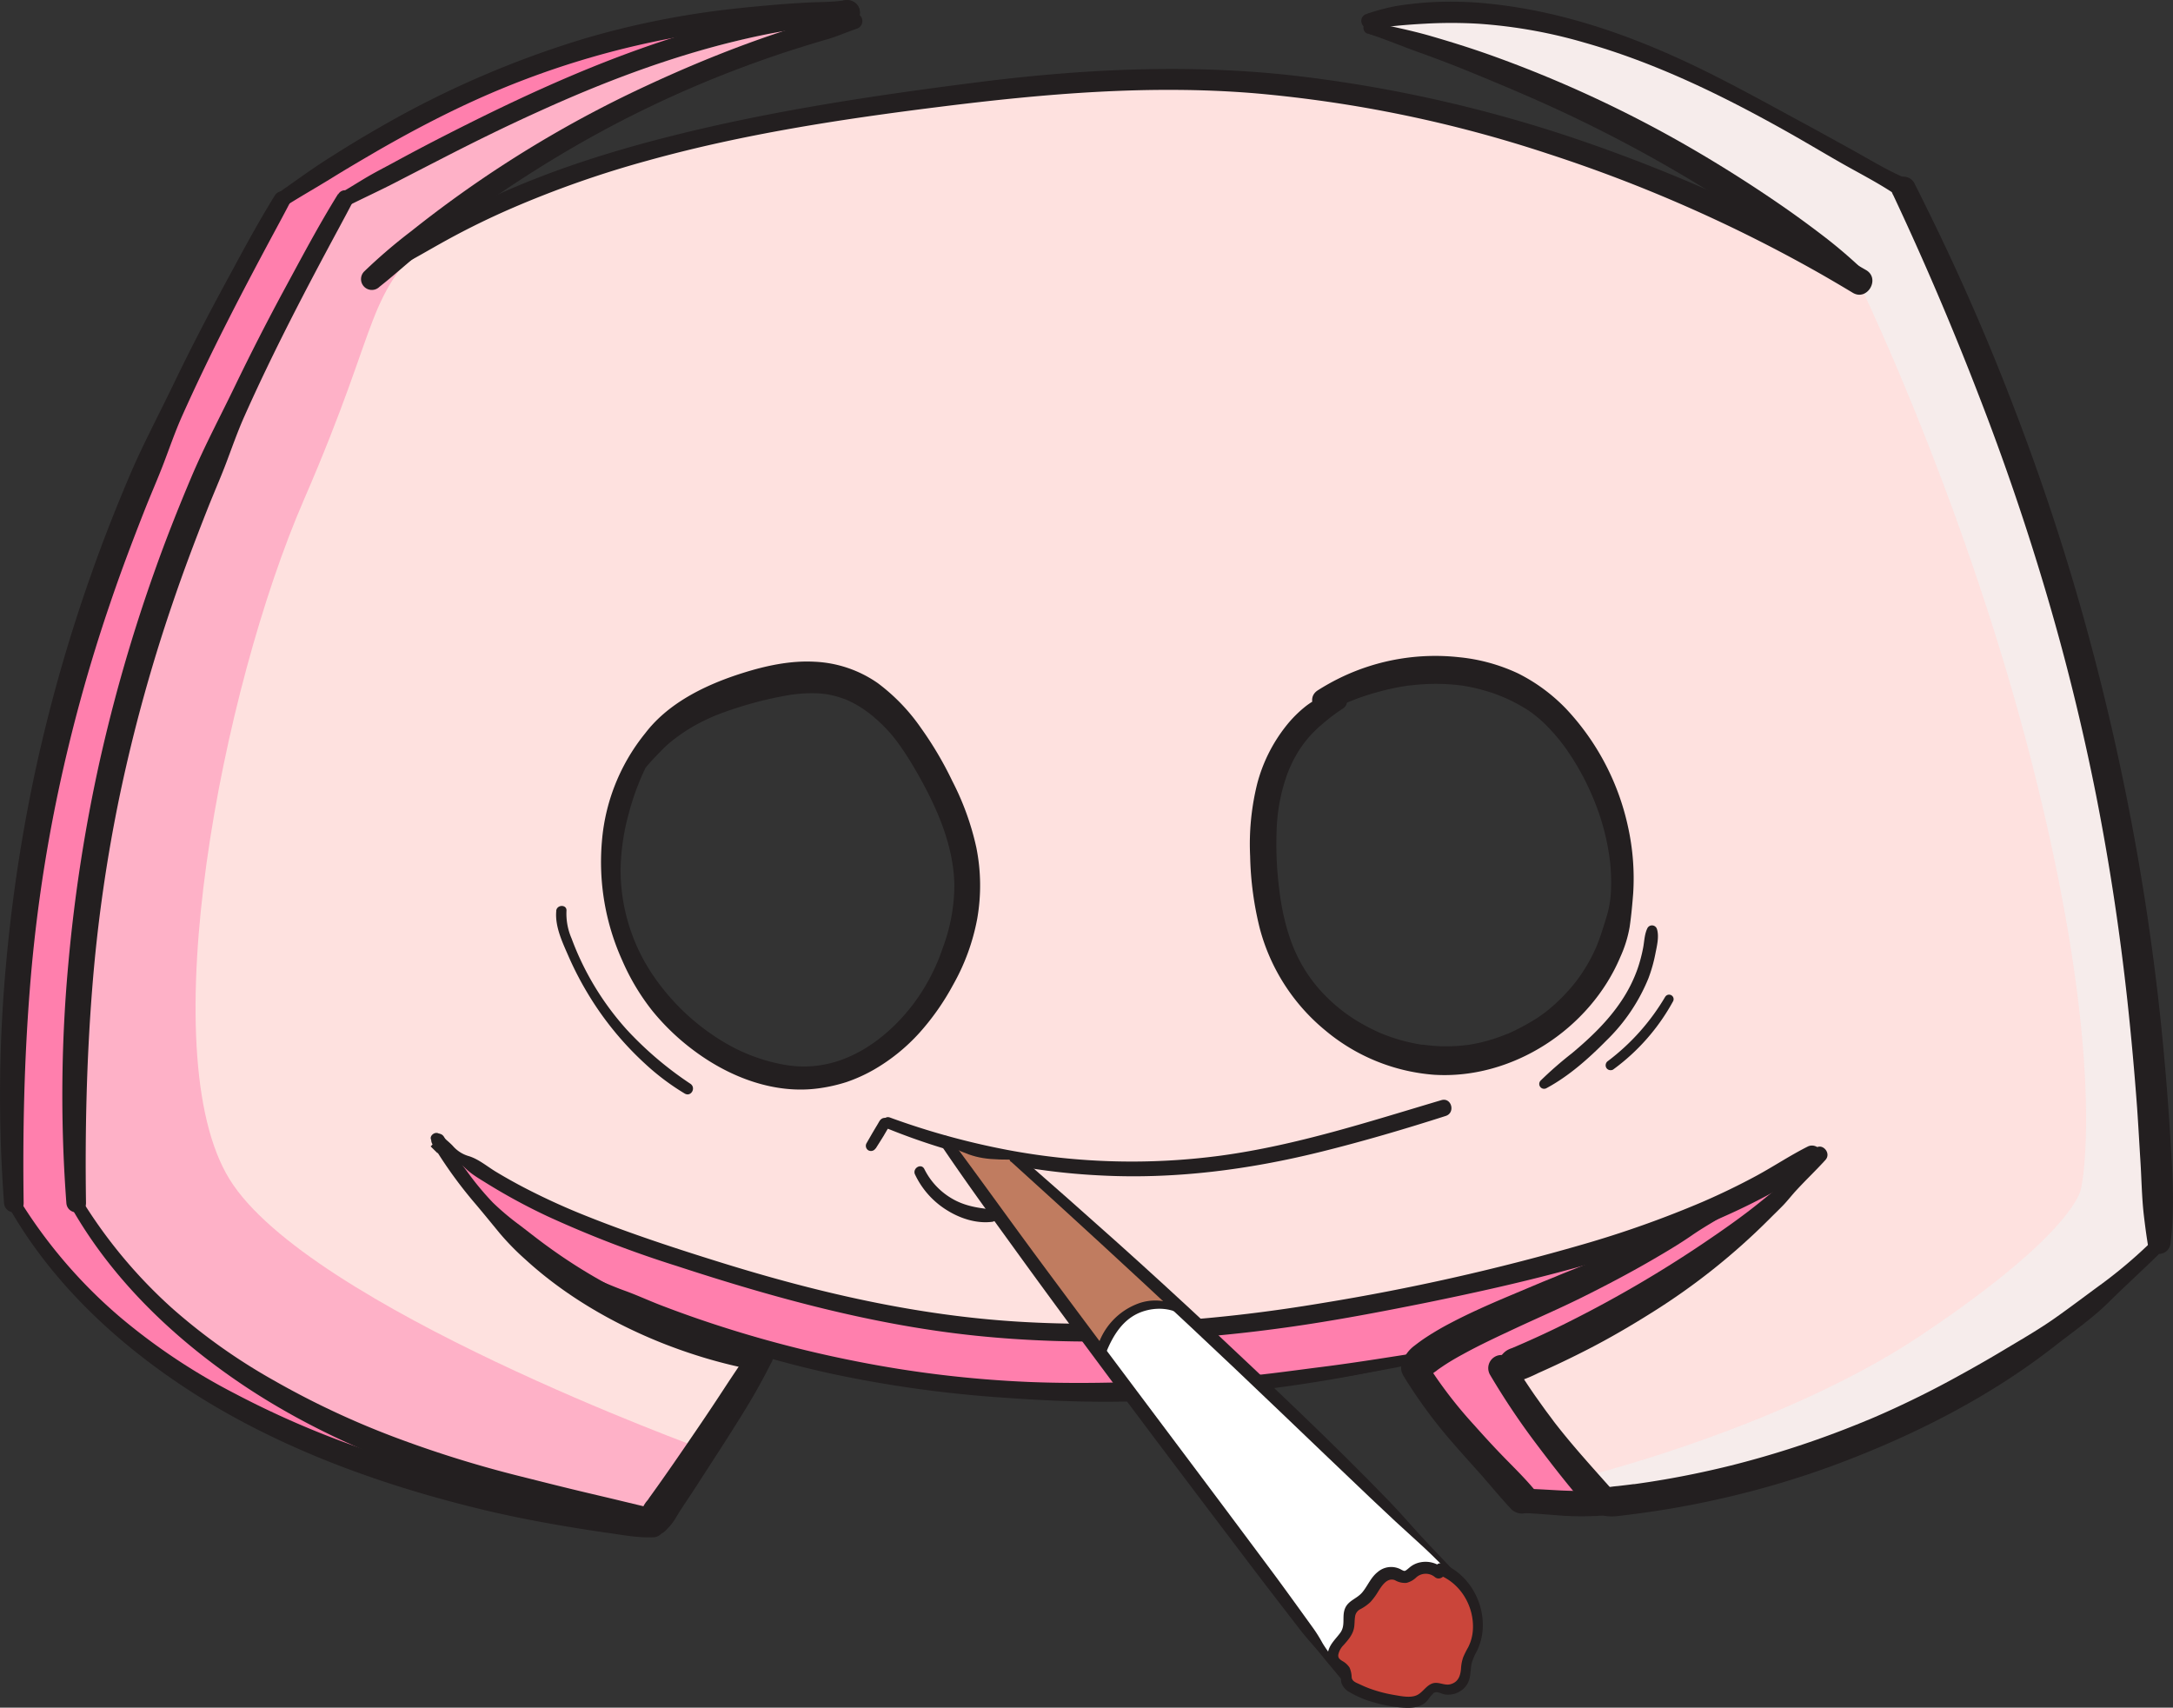 <svg xmlns="http://www.w3.org/2000/svg" viewBox="0 0 612.04 480.96"><rect x="0" y="0" width="612.04" height="480.96" fill="#333333" stroke="none"/><defs><style>.cls-1{isolation:isolate;}.cls-2{fill:#fee1df;}.cls-3,.cls-6{fill:#ff7fad;}.cls-4,.cls-5{fill:none;stroke:#231f20;stroke-miterlimit:10;}.cls-4{stroke-width:2px;}.cls-6{fill-opacity:0.49;}.cls-7{fill:#f1f2f2;opacity:0.67;mix-blend-mode:overlay;}.cls-8{fill:#231f20;}.cls-9{fill:#ca453a;}.cls-10{fill:#fff;}.cls-11{fill:#c07c60;}</style></defs><g class="cls-1"><g id="Layer_2" data-name="Layer 2"><g id="Layer_4" data-name="Layer 4"><path class="cls-2" d="M180.61,213.37a61,61,0,0,0,26.17,86.27c6.59,3.15,13.86,5.11,21.15,4.74,16.51-.86,30.4-13.64,37.88-28.38,4.18-8.25,6.85-17.42,6.61-26.67-.29-11.23-4.79-21.93-10.22-31.77-5.93-10.76-14-21.56-25.84-24.85-8.12-2.26-16.8-.59-24.9,1.74-11.72,3.36-23.94,8.87-30.13,19.16ZM426.13,386.12c-.08,0,.08-.23.66-.93,30.09-12.63,61.54-32.32,83.68-56.78L508.94,327A156.93,156.93,0,0,1,487,339.25c-30.54,14.21-68.73,22.59-101.65,28.91-42.09,8.08-85.54,11-127.84,4.1-22-3.59-43.48-9.78-64.68-16.66-24.62-8-49.5-17.23-69.33-33.85l-.14.17a118.65,118.65,0,0,0,29.05,32.86,134.35,134.35,0,0,0,20.23,13.16A142.67,142.67,0,0,0,213,382.08l1.11.83c-9.71,16.95-30,46.16-30,46.16-32.27-7.45-57.9-12.45-88-26.28s-58-34.58-74.66-63.19C16.79,232.28,44,150.18,97.13,56.81l0,0c44.66-24,91-48.47,141.48-52.5l.72,2.7A330.35,330.35,0,0,0,107.8,76.71c43.46-30.12,97.38-40.49,149.79-47.65,19.79-2.71,39.65-5.06,59.6-5.83C388.3,20.5,462.37,44,523.74,80a379,379,0,0,0-138-71.49l-.17-1.76c26-6,53.46-.67,78.21,9.24s47.47,24.19,70.91,36.92l1.48,1c47,96.73,69.3,189.3,72,296.82l-1.75,2.08A261.9,261.9,0,0,1,451.61,424c-11.27-12.68-19.82-23.35-27.84-36.46Zm27.8-119.61c6.09-17,2.38-36.49-6.84-52a56.17,56.17,0,0,0-12-14.64c-17-14.19-43.16-13-62.23-1.73l.88,1.65c-7,4-12.14,11.09-14.88,18.76-3.14,8.76-3.47,18.29-2.8,27.57.56,7.73,1.81,15.48,4.76,22.64,7.63,18.51,27.31,31.34,47.32,30.87S447.19,285.36,453.93,266.51Z"/><path class="cls-3" d="M423.77,387.57c8,13.11,16.57,23.78,27.84,36.46-10.4.71-14.17-.35-22.33-.51-11.68-13.14-22.68-23.62-31-37.4a33.09,33.09,0,0,1,4.9-4c16.23-11.26,52.16-21.68,84-42.48l-.16-.35A156.93,156.93,0,0,0,508.94,327l1.53,1.41c-22.14,24.46-53.59,44.15-83.68,56.78-.58.7-.74.93-.66.93Z"/><path class="cls-3" d="M487,339.25l.16.35c-31.79,20.8-67.72,31.22-84,42.48-105.16,22.51-185.95,8-250.8-27.3a118.65,118.65,0,0,1-29-32.86l.14-.17c19.83,16.62,44.71,25.87,69.33,33.85,21.2,6.88,42.68,13.07,64.68,16.66,42.3,6.89,85.75,4,127.84-4.1C418.27,361.84,456.46,353.46,487,339.25Z"/><path class="cls-3" d="M97.13,56.81C44,150.18,16.79,232.28,21.46,339.6,38.15,368.21,66,389,96.12,402.79s55.72,18.83,88,26.28l-.19,1.6c-40.38-4.8-75.32-14.07-105.36-27.88s-58-34.58-74.66-63.19C-.77,232.28,26.49,150.17,79.57,56.8l.05,0c42.4-28.24,88.29-52.58,159-52.5-50.53,4-96.82,28.52-141.48,52.5Z"/><path class="cls-4" d="M97.23,56.63l-.1.18C44,150.18,16.79,232.28,21.46,339.6"/><path class="cls-4" d="M97.17,56.83c44.66-24,91-48.47,141.48-52.5"/><path class="cls-4" d="M240.66,6.68,239.37,7A330.35,330.35,0,0,0,107.8,76.71c-1,.88-2,1.78-3.06,2.68"/><path class="cls-4" d="M21.46,339.6C38.15,368.21,66,389,96.12,402.79s55.72,18.83,88,26.28"/><path class="cls-4" d="M122,322.18l1.92,1.9"/><path class="cls-4" d="M123.36,321.92a118.65,118.65,0,0,0,29.05,32.86,134.35,134.35,0,0,0,20.23,13.16A142.67,142.67,0,0,0,213,382.08"/><path class="cls-4" d="M512.66,325.94c-.72.83-1.45,1.65-2.19,2.47-22.14,24.46-53.59,44.15-83.68,56.78-.58.7-.74.93-.66.93s1.13-.86,1.54-1"/><path class="cls-4" d="M606.41,352.85A261.9,261.9,0,0,1,451.61,424"/><path class="cls-4" d="M422.88,386.12c.29.49.59,1,.89,1.45,8,13.11,16.57,23.78,27.84,36.46"/><path class="cls-4" d="M214.13,382.91c-9.71,16.95-30,46.16-30,46.16"/><path class="cls-4" d="M107.14,77.16c.22-.15.44-.31.66-.45,43.46-30.12,97.38-40.49,149.79-47.65,19.79-2.71,39.65-5.06,59.6-5.83C388.3,20.5,462.37,44,523.74,80"/><path class="cls-4" d="M385.75,8.54A379,379,0,0,1,523.74,80"/><path class="cls-4" d="M536.18,54c47,96.73,69.3,189.3,72,296.82"/><path class="cls-4" d="M122.77,321.15c.24.2.48.41.73.6,19.83,16.62,44.71,25.87,69.33,33.85,21.2,6.88,42.68,13.07,64.68,16.66,42.3,6.89,85.75,4,127.84-4.1,32.92-6.32,71.11-14.7,101.65-28.91A156.93,156.93,0,0,0,508.94,327l1.53-1.06"/><path class="cls-4" d="M534.7,52.94c-23.44-12.73-46.15-27-70.91-36.92S411.56.76,385.58,6.78"/><path class="cls-4" d="M79.67,56.63l-.1.17C26.49,150.17-.77,232.28,3.9,339.6"/><path class="cls-4" d="M79.62,56.83c42.4-28.24,88.29-52.58,159-52.5"/><path class="cls-4" d="M3.9,339.6C20.59,368.21,48.46,389,78.56,402.79s65,23.08,105.36,27.88l.19,0"/><path class="cls-4" d="M487.16,339.6c-31.79,20.8-67.72,31.22-84,42.48a33.09,33.09,0,0,0-4.9,4"/><path class="cls-4" d="M398.31,386.12c8.29,13.78,19.29,24.26,31,37.4"/><path class="cls-4" d="M429.28,423.52c8.16.16,11.93,1.22,22.33.51"/><path class="cls-4" d="M150.45,353.71l2,1.07c64.85,35.28,145.64,49.81,250.8,27.3"/><path class="cls-4" d="M184.88,207.06a59.69,59.69,0,0,0-4.27,6.31,61,61,0,0,0,26.17,86.27c6.59,3.15,13.86,5.11,21.15,4.74,16.51-.86,30.4-13.64,37.88-28.38,4.18-8.25,6.85-17.42,6.61-26.67-.29-11.23-4.79-21.93-10.22-31.77-5.93-10.76-14-21.56-25.84-24.85-8.12-2.26-16.8-.59-24.9,1.74-11.72,3.36-23.94,8.87-30.13,19.16-.42.68-.8,1.39-1.16,2.12"/><path class="cls-4" d="M376.84,198.22a27.17,27.17,0,0,0-3.11,1.53c-7,4-12.14,11.09-14.88,18.76-3.14,8.76-3.47,18.29-2.8,27.57.56,7.73,1.81,15.48,4.76,22.64,7.63,18.51,27.31,31.34,47.32,30.87s39.06-14.23,45.8-33.08c6.09-17,2.38-36.49-6.84-52a56.17,56.17,0,0,0-12-14.64c-17-14.19-43.16-13-62.23-1.73"/><path class="cls-5" d="M245.37,323.52l4-6.72"/><path class="cls-5" d="M250.18,317a190.88,190.88,0,0,0,93.35,11.42c21.49-2.78,42.32-9.2,63-15.6"/><path class="cls-5" d="M259,330.8a22.05,22.05,0,0,0,20.1,12.37"/><path class="cls-5" d="M465.3,262.82a46.33,46.33,0,0,1-2.7,12.6c-4.94,13.07-16.58,22.21-27.7,30.66"/><path class="cls-5" d="M470.15,282.1a59.8,59.8,0,0,1-16.51,18.7"/><path class="cls-5" d="M158.13,257.32a16.19,16.19,0,0,0,1.3,7.39,84.8,84.8,0,0,0,34.22,42.68"/><path class="cls-6" d="M238.64,4.32s-63.19,12.85-91.63,27S97.23,56.63,97.23,56.63s-51.34,88.7-62.14,145.73S19.44,324.67,21.45,339.6s18.93,28.93,37.63,41.32,52.64,30.19,76.23,36.27,48.8,11.87,48.8,11.87l14.18-20.79S86.7,367.9,64.65,332.14,62.5,194,85.56,140.84s16.06-56.18,38.38-77.27C158.05,31.32,238.64,4.32,238.64,4.32Z"/><path class="cls-7" d="M385.58,6.78s43.16-9.22,83.8,11.57S536.17,54,536.17,54s38.5,85,48.15,124.36S605.22,293,606.41,313.72a364.55,364.55,0,0,1,0,39.13s-45.95,45.61-93.75,57.57-61,13.61-61,13.61l-6.78-7.79s56.78-13.8,96.15-40.12c44.15-29.51,45.14-41.47,45.14-41.47s7.93-34.62-14-120.26C553.4,141,523.73,80,523.73,80s-20.27-17.92-63.59-42C420,15.7,385.58,6.78,385.58,6.78Z"/><path class="cls-8" d="M95.2,54.68c-5.46,8.78-10.32,18-15.23,27.06q-7.06,13.08-13.53,26.45c-4.19,8.72-8.76,17.25-12.53,26.16s-7.26,17.74-10.46,26.79A457.93,457.93,0,0,0,28,214.74a446.52,446.52,0,0,0-8.73,56.45A406.49,406.49,0,0,0,18.18,331q.22,3.9.51,7.81c.25,3.51,5.58,3.6,5.53,0-.29-20.09.16-40.18,1.74-60.21a432.49,432.49,0,0,1,7.92-55.29A457.63,457.63,0,0,1,48.58,170c3-8.87,6.32-17.64,9.75-26.35,1.73-4.4,3.74-8.94,5.35-13.19s3.2-8.8,5.09-13.06C76.88,99.19,86.13,81.51,95.58,64c1.23-2.3,2.47-4.59,3.67-6.91,1.38-2.67-2.45-4.94-4-2.36Z"/><path class="cls-8" d="M98.23,57.86c4.46-2.23,9-4.31,13.42-6.6s8.75-4.51,13.13-6.76c8.82-4.53,17.72-8.92,26.75-13,17.72-8.08,36-15.08,54.95-19.73,5.29-1.3,10.62-2.46,16-3.27q3.83-.59,7.66-1a44,44,0,0,1,8.5-.37c2.16.2,3.77-2.09,3.5-4a3.55,3.55,0,0,0-4.44-3c-2.37.6-4.84.84-7.26,1.2s-4.88.72-7.3,1.15c-4.84.85-9.68,1.8-14.47,2.91a258.74,258.74,0,0,0-28.35,8.36c-18.86,6.7-37,15.22-54.84,24.33q-7.38,3.76-14.66,7.73c-2.45,1.33-4.95,2.6-7.34,4s-4.88,3-7.36,4.42-.28,4.79,2.11,3.6Z"/><path class="cls-8" d="M240.06,3.73c-2.5.5-5.07.82-7.55,1.39s-4.92,1.43-7.34,2.19q-7.3,2.27-14.49,4.9c-9.68,3.55-19.19,7.56-28.53,11.91a326.26,326.26,0,0,0-52.47,30.53q-7.08,5.06-13.88,10.48a151.85,151.85,0,0,0-13.22,11.33,3,3,0,0,0,4.31,4.31c4-3.15,7.78-6.61,11.76-9.81,3.76-3,7.57-6,11.46-8.87q12.13-9,25-16.83A314.34,314.34,0,0,1,209,19q8-3,16.08-5.54c2.63-.83,5.28-1.64,7.93-2.4s5.47-2,8.23-2.95a2.25,2.25,0,0,0-1.2-4.34Z"/><path class="cls-8" d="M19.9,339.74C31.76,360.83,50,378,70.12,391.21c21.4,14,45.45,23.48,70,30.26,7,1.92,14,3.57,21,5.16,3.59.82,7.18,1.63,10.78,2.4,4,.86,8,2,12.12,2.22,2.78.11,4.22-4.32,1.49-5.51a30.2,30.2,0,0,0-5.15-1.71l-5.33-1.28c-3.17-.77-6.34-1.51-9.51-2.26-6.24-1.47-12.46-3.05-18.68-4.61a321.92,321.92,0,0,1-36.08-11.24,237.58,237.58,0,0,1-33.74-15.9,165.61,165.61,0,0,1-28.64-20.36A139.23,139.23,0,0,1,23,337.92a1.8,1.8,0,0,0-3.11,1.82Z"/><path class="cls-8" d="M121.77,321.66l1.84,2a.47.47,0,0,0,.66,0,.48.48,0,0,0,0-.66l-2-1.82a.35.35,0,0,0-.5,0,.37.37,0,0,0,0,.5Z"/><path class="cls-8" d="M121.7,322.11A123.58,123.58,0,0,0,134,339.18c2.27,2.69,4.48,5.41,6.71,8.12a72.41,72.41,0,0,0,7.19,7.36c11.08,10.16,24.41,17.92,38.3,23.5q6.17,2.46,12.52,4.36c2.11.63,4.25,1.21,6.39,1.74,1,.25,2.07.5,3.11.73,1.64.37,3.43.95,5.06.34a4.54,4.54,0,0,0,3-3,4.35,4.35,0,0,0-1.12-4.23c-1.8-1.68-4.25-1.81-6.56-2.32-1.93-.43-3.86-.9-5.77-1.4Q197.35,372.87,192,371c-1.86-.66-3.71-1.35-5.55-2.09l-1.27-.52-.63-.26c.09,0,.45.19,0,0-.92-.38-1.82-.79-2.73-1.19-3.41-1.54-6.78-3.15-10.09-4.89a149.76,149.76,0,0,1-17.27-10.84c-2.79-2-5.42-4.11-8.14-6.18a72.87,72.87,0,0,1-7.49-6.31,80.35,80.35,0,0,1-7.27-8.77,111.16,111.16,0,0,1-6.49-9.73c-1.27-2.12-4.58-.2-3.32,1.94Z"/><path class="cls-8" d="M511.13,323.65a102,102,0,0,1-6.87,7.68c-2.49,2.42-5.28,4.63-8,6.82-5.39,4.41-11.14,8.4-16.9,12.29a339.51,339.51,0,0,1-36.54,21.38c-3.48,1.77-7,3.46-10.56,5.07-1.75.8-3.51,1.57-5.27,2.33l-1.13.48h0a6.79,6.79,0,0,0-1.48.67,5.85,5.85,0,0,0-2.62,4.79,4.39,4.39,0,1,0,8.63-1.17,4.94,4.94,0,0,0-1.13-1.94l-1.93,7.34a7.6,7.6,0,0,0,2.73-1.66L428,388.94a41.74,41.74,0,0,0,5.27-2.22q2.44-1.08,4.88-2.22,4.56-2.13,9-4.41c6.2-3.18,12.22-6.69,18.11-10.4a185.87,185.87,0,0,0,33.15-26.4c1.28-1.29,2.61-2.55,3.87-3.86s2.55-3,3.87-4.39c2.61-2.83,5.41-5.48,8-8.34,1.87-2.08-1.27-5.16-3-3.05Z"/><path class="cls-8" d="M608.15,353c3.83,0,3.84-6,0-6s-3.83,6,0,6Z"/><path class="cls-8" d="M605,350.65a133.13,133.13,0,0,1-12.73,10.74c-4.52,3.29-9,6.71-13.55,9.91s-9.6,6.09-14.45,9-9.72,5.65-14.65,8.33-10,5.22-15.07,7.58q-3.82,1.78-7.7,3.43l-.33.14-1,.4-1.9.78c-1.33.54-2.67,1.07-4,1.59a271.64,271.64,0,0,1-32.11,10.22q-9.18,2.28-18.51,3.9c-1.55.26-3.11.52-4.66.76l-2.44.36-.82.12-.81.11-.26,0-.66.09-1.22.15-2.45.29a29.38,29.38,0,0,0-3.16.42,13.11,13.11,0,0,0-2.74,1.14c-2.84,1.33-2,5.84.85,6.55a12.73,12.73,0,0,0,4.64.38c1.5-.15,3-.35,4.49-.54,3.09-.4,6.18-.84,9.26-1.34q8.32-1.36,16.54-3.26a253,253,0,0,0,32.66-9.83c21.67-8.2,42.63-18.89,60.89-33.24,5-3.9,10.29-7.58,14.76-12s9.34-8.85,13.94-13.35c1.86-1.82-1-4.62-2.85-2.85Z"/><path class="cls-8" d="M419.68,387.21a206.17,206.17,0,0,0,12.78,19.14c4.93,6.55,10,13.07,15.47,19.22a4.33,4.33,0,0,0,6.07,0,4.4,4.4,0,0,0,0-6.07c-5.23-5.91-10.52-11.68-15.39-17.89-.3-.38-.8-1-1.32-1.73l-1.64-2.19c-1.09-1.48-2.15-3-3.2-4.46-2.22-3.19-4.34-6.45-6.37-9.75a3.7,3.7,0,0,0-6.4,3.73Z"/><path class="cls-8" d="M211.07,380.35c-2.31,3.58-4.74,7.1-7.07,10.68q-3.87,5.93-7.86,11.77c-4.35,6.39-8.72,12.77-13.23,19-.26.37-1,1.57,0,.06-.35.56-.85,1-1.22,1.59a7.71,7.71,0,0,0-.69,1.26,10.23,10.23,0,0,0-1.16,3.51l.58-2.18,0,0a4.34,4.34,0,0,0,1.55,5.9,4.43,4.43,0,0,0,5.9-1.55l0,0L186.31,432a7.52,7.52,0,0,0,1.74-1.52,14.8,14.8,0,0,0,2.36-3.09c1.63-2.74,3.5-5.37,5.23-8.06,4.85-7.52,9.77-15,14.43-22.61,2.55-4.18,4.91-8.42,7.11-12.79a3.54,3.54,0,1,0-6.11-3.57Z"/><path class="cls-8" d="M107.7,77.36c6.25-2.8,12.09-6.42,18.1-9.72s11.91-6.18,18.06-8.86a288.09,288.09,0,0,1,38.5-13.53c26.89-7.48,54.49-11.68,82.14-15.14,29.62-3.71,59.32-6.3,89.14-3.82a362.94,362.94,0,0,1,82.32,17,415.82,415.82,0,0,1,76.88,33.88q4.54,2.6,9,5.29c4.1,2.46,7.88-4,3.74-6.4a461.38,461.38,0,0,0-77.78-35.61,386.42,386.42,0,0,0-83.68-19.19c-29.87-3.32-59.71-1.81-89.46,2C246.42,26.86,218,31.11,190.36,38,163.76,44.6,136.94,53.88,114,69.21a46.48,46.48,0,0,0-7.68,6.38,1.13,1.13,0,0,0,1.36,1.77Z"/><path class="cls-8" d="M385.28,9.44c4.83,1.58,9.51,3.56,14.29,5.27s9.65,3.57,14.41,5.52c9.22,3.77,18.36,7.62,27.41,11.89a396,396,0,0,1,52.88,30.11q7,4.74,13.82,9.73c4.65,3.4,9.35,6.69,14.09,10,2.9,2,6.2-2.43,3.72-4.82a137.85,137.85,0,0,0-12-10.41c-4.07-3.12-8.21-6.16-12.44-9.07q-12.68-8.73-26-16.42a342,342,0,0,0-55.88-25.8c-5.44-1.93-10.95-3.65-16.49-5.26s-11.23-2.73-16.87-4a1.73,1.73,0,0,0-.93,3.34Z"/><path class="cls-8" d="M533.22,54.91q13,27.65,24,56.15,10.74,27.6,19.13,56,8.28,28,14,56.77c3.83,19.42,6.72,38.59,8.84,58q1.63,15.06,2.74,30.18c.35,5,.62,10.06.94,15.09s.38,10.41,1,15.55c.33,2.74.68,5.45,1.14,8.17a3.22,3.22,0,0,0,3.55,2.32,3.31,3.31,0,0,0,2.81-3.18c1.23-10.3.47-20.77-.18-31.09s-1.49-20.41-2.54-30.6q-3.1-29.9-8.84-59.46-5.6-28.95-13.66-57.36t-18.75-56.26q-11.07-29-24.8-56.75c-1.15-2.35-2.32-4.69-3.49-7a3.46,3.46,0,0,0-4.68-1.23,3.5,3.5,0,0,0-1.23,4.69Z"/><path class="cls-8" d="M121.76,321.39c1.11.91,2.22,1.88,3.41,2.69,1.71,1.17,3.41,1.82,4.69,3.56,1.8,2.45,4.59,4,7.15,5.6a168,168,0,0,0,17.2,9.33,309.65,309.65,0,0,0,36.4,14c27.5,9,55.44,16.65,84.29,19.64,29.13,3,58.57,1.7,87.54-2.35,13.26-1.85,26.42-4.36,39.53-7,12.21-2.5,24.38-5.17,36.43-8.34,23.25-6.12,46.76-13.83,67.39-26.42a39.1,39.1,0,0,0,6.56-5c2.28-2.14-.62-5.46-3.21-4.16-4.91,2.47-9.46,5.51-14.29,8.14-5,2.71-10.1,5.17-15.31,7.43a293.14,293.14,0,0,1-34,12.06A624.68,624.68,0,0,1,372.49,367c-28.27,4.74-57.05,7-85.69,5.25s-56.43-8.17-83.78-16.67c-12.55-3.9-25.08-8-37.29-12.86a190.8,190.8,0,0,1-17.66-8q-4.27-2.21-8.39-4.69c-2.49-1.5-5-3.67-7.83-4.46a9.4,9.4,0,0,1-4.35-2.87c-1.15-1.19-2.47-2.2-3.72-3.29s-3.43.86-2,2Z"/><path class="cls-8" d="M536,49.86c-4.88-2.13-9.52-5-14.17-7.56s-9.24-5.12-13.88-7.63c-9.34-5.05-18.61-10.21-28.14-14.89-19-9.33-39-16.52-60.12-18.71A101.39,101.39,0,0,0,402.57.65c-3,.2-6.06.53-9.06,1A59.47,59.47,0,0,0,385,3.89c-2.78.87-1.58,4.65,1.17,4.25,5-.74,10-1.19,15.05-1.46a131.49,131.49,0,0,1,15.12,0A140.24,140.24,0,0,1,446.26,12c19.84,5.62,38.51,14.7,56.45,24.75,5.15,2.88,10.21,5.91,15.32,8.84s10.43,5.61,15.32,8.85A2.67,2.67,0,1,0,536,49.86Z"/><path class="cls-8" d="M77.64,54.68c-5.46,8.78-10.32,18-15.23,27.06-4.7,8.72-9.24,17.52-13.53,26.45-4.19,8.72-8.76,17.25-12.53,26.16s-7.26,17.74-10.45,26.79a456,456,0,0,0-15.43,53.6,448.33,448.33,0,0,0-8.73,56.45A406.49,406.49,0,0,0,.63,331q.22,3.9.5,7.81c.25,3.51,5.59,3.6,5.53,0-.29-20.09.16-40.18,1.74-60.21a430.75,430.75,0,0,1,7.93-55.29A455.62,455.62,0,0,1,31,170c3-8.87,6.32-17.64,9.75-26.35,1.73-4.4,3.74-8.94,5.36-13.19s3.19-8.8,5.08-13.06C59.32,99.19,68.57,81.51,78,64c1.24-2.3,2.47-4.59,3.67-6.91a2.35,2.35,0,0,0-4-2.36Z"/><path class="cls-8" d="M80.67,57.86c4.25-2.67,8.62-5.15,12.89-7.79S102,45,106.31,42.48c8.7-5,17.62-9.74,26.77-13.92A242.7,242.7,0,0,1,195.51,9.65Q205.64,8,215.86,7.27c3.64-.28,7.3-.39,10.95-.48A63.85,63.85,0,0,1,237.7,7c2.25.34,4.51-.94,4.51-3.44S240-.22,237.7.12c-3.27.49-6.7.42-10,.59s-6.46.38-9.68.66c-6.42.55-12.82,1.17-19.19,2.08a243.2,243.2,0,0,0-33.89,7.32,272.44,272.44,0,0,0-58,25.1c-4.89,2.79-9.69,5.73-14.44,8.75s-9.33,6.37-14,9.64c-2.16,1.52-.2,5.05,2.11,3.6Z"/><path class="cls-8" d="M2.34,339.74C15.41,362.91,36.08,381.32,58.7,395c23.12,13.93,48.93,23.2,75.05,29.66,8,2,16.08,3.6,24.2,5,4.21.72,8.44,1.39,12.68,2,4.42.6,9,1.54,13.48,1.31,3.28-.17,4.06-4.83.78-5.8-3.72-1.1-7.69-1.38-11.53-2s-7.55-1.19-11.32-1.86c-7.15-1.25-14.25-2.73-21.34-4.31a342.14,342.14,0,0,1-39.36-11.21A258.25,258.25,0,0,1,66.15,392.5,173.19,173.19,0,0,1,33.86,371a140.3,140.3,0,0,1-28.4-33.1,1.81,1.81,0,0,0-3.12,1.82Z"/><path class="cls-8" d="M486.07,337a75.42,75.42,0,0,1-10.3,6.38c-3.68,1.71-7.31,3.5-11,5.12-6.86,3-13.68,5.85-20.65,8.64-1.88.76-3.76,1.48-5.62,2.27l-1.08.46c-.63.26.58-.25-.05,0l-.53.22-2.47,1-9.86,4.15c-5.38,2.28-10.72,4.64-15.89,7.36a80,80,0,0,0-6.94,4.05c-1.13.74-2.22,1.54-3.29,2.37a9.88,9.88,0,0,0-2.15,2.18c-1.25,1.69-1,3.53-.2,5.35l-.3-2.29c0,.11,0,.22-.07.33A2.8,2.8,0,0,0,399,388l.33-.07-2.29-.3c2.81,1.55,5,.42,7.24-1.34.3-.24,1.06-.66-.18.13.19-.12.36-.27.54-.4.44-.32.89-.64,1.34-.94,1.91-1.31,3.92-2.5,6-3.62,4.94-2.73,10.08-5.1,15.18-7.49,6.1-2.84,12.28-5.51,18.31-8.5,6.7-3.33,13.32-6.8,19.8-10.56,3.77-2.19,7.59-4.44,11.18-6.92,3.82-2.64,7.88-4.84,11.81-7.31,2.35-1.48.11-5.28-2.18-3.73Z"/><path class="cls-8" d="M395.11,387.21a138.73,138.73,0,0,0,14.22,19.35c2.6,3,5.32,6,8,9,2.77,3.16,5.45,6.43,8.32,9.49a4.31,4.31,0,0,0,6.05,0,4.38,4.38,0,0,0,0-6.05c-2.72-3.19-5.76-6.13-8.67-9.14-2.68-2.77-5.28-5.63-7.84-8.5a124.4,124.4,0,0,1-13.64-17.88,3.7,3.7,0,0,0-6.4,3.73Z"/><path class="cls-8" d="M429.28,426.17c3.54.11,7.06.47,10.6.71,1.8.13,3.6.19,5.41.19,1.08,0,2.15,0,3.23-.07.6,0,1.2,0,1.8-.08a5.47,5.47,0,0,0,3.2-1.29c1.74-1.36,1-4.22-.67-5.22-1.45-.88-2.93-.62-4.52-.56-1.07,0-2.14.07-3.21.08-1.79,0-3.59-.05-5.38-.13-3.49-.17-7-.44-10.46-.47a3.42,3.42,0,1,0,0,6.84Z"/><path class="cls-8" d="M150,353.79q4.84,2.7,9.79,5.23c3.26,1.67,6.44,3.46,9.66,5.22A179.21,179.21,0,0,0,190,373.55a296.18,296.18,0,0,0,44.09,13.34,341,341,0,0,0,49.28,6.81c17.74,1.28,35.79,1.72,53.5-.15,19.84-2.1,39.71-4.61,59.12-9.34,2.51-.61,5-1.33,7.49-2,1.16-.33.65-1.94-.49-1.77-10.2,1.55-20.37,3.26-30.61,4.55-9.57,1.2-19.14,2.65-28.79,3.16-17.93.94-35.95,1.82-53.9,1.08a318.51,318.51,0,0,1-48.57-5.82,335.47,335.47,0,0,1-44.61-12q-5.31-1.83-10.55-3.85c-3.4-1.32-6.73-2.86-10.16-4.09s-6.75-2.81-10.2-4-6.7-3.18-9.89-4.86q-2.37-1.26-4.73-2.55c-1.11-.61-2.1,1.08-1,1.7Z"/><path class="cls-8" d="M183.28,204.7A55.38,55.38,0,0,0,169.53,237a67.37,67.37,0,0,0,5.74,33.54,63.32,63.32,0,0,0,8.49,14.19,65.31,65.31,0,0,0,12,11.4c10,7.39,22.67,12.2,35.2,10.35a45.56,45.56,0,0,0,7.48-1.72,44.58,44.58,0,0,0,7.74-3.51A53,53,0,0,0,259,290.86a70,70,0,0,0,9.44-13.47,60,60,0,0,0,6.8-18.62,54.18,54.18,0,0,0-.25-20.07A76.23,76.23,0,0,0,268.23,220a99.71,99.71,0,0,0-8.86-15,54.23,54.23,0,0,0-12.17-12.62,33.7,33.7,0,0,0-17.72-6c-6.86-.38-13.77,1.12-20.28,3.17-10.46,3.29-21.36,8.53-27.94,17.61a20.4,20.4,0,0,0-3.2,7.13c-.48,2,2.19,3.91,3.64,2.12s3.22-3.63,4.91-5.34c.81-.81,1.65-1.58,2.53-2.3,0,0,.94-.74.39-.33l.58-.42c.58-.43,1.16-.86,1.75-1.27a47.37,47.37,0,0,1,6.34-3.72c.56-.28,1.12-.55,1.69-.8l.86-.38c.18-.08.95-.4.21-.1,1.16-.47,2.32-.92,3.5-1.33a106.62,106.62,0,0,1,16.46-4.42l2.32-.4.19,0,1.4-.16a40.17,40.17,0,0,1,4.65-.18c.77,0,1.55.07,2.31.14-.13,0,1.37.17.8.09l.8.14a27.56,27.56,0,0,1,4.16,1.14l.87.32c.76.3.17.08,0,0,.57.25,1.13.52,1.68.8a33.5,33.5,0,0,1,3.5,2.11l1.36,1c.58.42-.73-.6.2.16.25.19.49.39.73.59,1,.85,2,1.75,2.93,2.69s1.77,1.84,2.58,2.82l.48.6c.78,1-.21-.3.23.28s.85,1.14,1.26,1.71c1.53,2.15,2.95,4.39,4.28,6.67,5.85,10.05,11,21.25,11.15,32.89a50.51,50.51,0,0,1-3.17,17.3,56.76,56.76,0,0,1-7.29,14.56c-5.42,7.71-13.27,14.61-22.25,17.55a30.8,30.8,0,0,1-15,1.1,50,50,0,0,1-16.31-5.88A63.33,63.33,0,0,1,183.47,274a52.91,52.91,0,0,1-8.68-29,63.62,63.62,0,0,1,2.27-15.76,71.65,71.65,0,0,1,5.71-14.89,77.68,77.68,0,0,1,4-6.95c1.38-2.14-1.81-4.62-3.54-2.73Z"/><path class="cls-8" d="M376.15,194.94a21.72,21.72,0,0,0-8.21,3.84,33.92,33.92,0,0,0-5.83,5.84,44.25,44.25,0,0,0-8,16.08,70.63,70.63,0,0,0-2,20.49,91.53,91.53,0,0,0,2.7,20.24,55.56,55.56,0,0,0,18.41,28.74,54.07,54.07,0,0,0,30.67,12.54c22.1,1.39,43.94-12.92,52.48-33.16A34.79,34.79,0,0,0,459,261.1c.46-3.14.75-6.34,1-9.51a67.25,67.25,0,0,0-1.4-18.45,70.11,70.11,0,0,0-17.41-33.41,49.41,49.41,0,0,0-13.63-10.07,50.84,50.84,0,0,0-16.67-4.56A61.29,61.29,0,0,0,378,190.65a64,64,0,0,0-6.83,3.78c-3.64,2.31-.43,7.83,3.38,5.79a64.84,64.84,0,0,1,13.9-5.41A64.06,64.06,0,0,1,396,193.2l.92-.14c.72-.11-.93.1.26,0l1.85-.2c1.3-.11,2.6-.19,3.91-.23a57.87,57.87,0,0,1,7.56.31l1.09.13c-.16,0-.73-.11.05,0q.9.13,1.8.3c1.32.25,2.62.55,3.91.9,1.11.3,2.21.65,3.29,1,.57.2,1.14.41,1.7.64.17.06.91.36.23.08l1.61.68c-.76-.33.33.16.4.19l.66.3c.55.26,1.09.54,1.62.82,1.19.62,2.34,1.3,3.46,2a35,35,0,0,1,5.71,4.84,50.1,50.1,0,0,1,5.45,6.63,72.81,72.81,0,0,1,7.86,14.85,66.36,66.36,0,0,1,4.11,16.14,53.69,53.69,0,0,1,.28,8.69,29.92,29.92,0,0,1-1.41,7.66c-.83,2.67-1.65,5.37-2.73,7.95.23-.54,0,0-.05.12l-.45,1c-.26.54-.52,1.09-.8,1.62-.58,1.13-1.21,2.23-1.88,3.31s-1.25,1.93-1.92,2.86l-.65.87c.1-.13.38-.47-.08.11s-.92,1.12-1.39,1.67a51.31,51.31,0,0,1-5.26,5.27,36.35,36.35,0,0,1-5.53,4,59.44,59.44,0,0,1-6.76,3.53c-.1.05-.68.3-.07,0l-1,.41-1.53.57c-1.19.43-2.41.8-3.63,1.14s-2.34.59-3.53.81c-.59.12-1.19.21-1.79.31-1.14.2.49,0-.21,0l-1.26.14a45.37,45.37,0,0,1-7.28.13c-1.21-.07-2.42-.21-3.63-.36s.81.15-.38,0l-.72-.12c-.72-.12-1.44-.25-2.15-.41a49.5,49.5,0,0,1-7.17-2.1c-.52-.19-1-.39-1.53-.6.71.3-.39-.17-.43-.19l-.67-.3c-1.22-.56-2.42-1.17-3.59-1.82a46.47,46.47,0,0,1-11.42-8.74,41.81,41.81,0,0,1-8-11.91c-.48-1.05-.83-1.91-1.33-3.33-.57-1.6-1.06-3.24-1.48-4.88a71.06,71.06,0,0,1-1.62-8.62,101.56,101.56,0,0,1-.75-19.09,51.26,51.26,0,0,1,1.31-8.74c.35-1.47.77-2.94,1.26-4.38a30.14,30.14,0,0,1,1.37-3.43,32.15,32.15,0,0,1,9-11.77,51.16,51.16,0,0,1,5.59-4.22,2.61,2.61,0,0,0-2-4.76Z"/><path class="cls-8" d="M246.64,323.49c.73-1.16,1.47-2.32,2.19-3.49l1-1.71c.18-.3.38-.6.55-.9a1.82,1.82,0,0,0,.14-1.68,1.21,1.21,0,0,0-1.15-.88,4.07,4.07,0,0,0-.61.08,1.84,1.84,0,0,0-1,.78c-.19.29-.36.61-.54.91l-1.06,1.77c-.71,1.2-1.4,2.42-2.1,3.63a1.49,1.49,0,0,0,.53,2,1.51,1.51,0,0,0,2-.53Z"/><path class="cls-8" d="M249.76,317.78a182.72,182.72,0,0,0,59.87,13.27c21.14,1.14,42.07-1.59,62.57-6.68,11.76-2.92,23.43-6.35,35-10.06,2.81-.9,1.64-5.3-1.23-4.45-20.47,6.08-40.79,12.71-62,15.61a189,189,0,0,1-60.18-1.58,211.52,211.52,0,0,1-33.14-9.14c-1.93-.7-2.66,2.27-.83,3Z"/><path class="cls-8" d="M257.72,330.79a23.68,23.68,0,0,0,8.79,9.94c3.82,2.44,8.54,4,13.09,3.38a1.75,1.75,0,0,0,1.27-1.95,1.82,1.82,0,0,0-1.75-1.55c-3.87-.39-7.53-1-10.94-3a19.81,19.81,0,0,1-7.83-8.34c-.88-1.77-3.44-.22-2.63,1.54Z"/><path class="cls-8" d="M464.06,261.32c-.9,1.72-.91,3.85-1.28,5.73a43,43,0,0,1-1.54,5.79,40.22,40.22,0,0,1-4.61,9.14c-3.75,5.62-8.71,10.35-13.87,14.66a106.16,106.16,0,0,0-8.83,7.71,1.36,1.36,0,0,0,1.65,2.13c6.27-3.36,11.88-8.35,16.86-13.4a51.42,51.42,0,0,0,11.86-17.56,42.18,42.18,0,0,0,1.93-6.8c.42-2.15,1.14-4.91.46-7.05a1.46,1.46,0,0,0-2.63-.35Z"/><path class="cls-8" d="M469.05,280.69a62.25,62.25,0,0,1-16.12,18.12,1.46,1.46,0,0,0-.51,1.93,1.43,1.43,0,0,0,1.93.5A58.44,58.44,0,0,0,471.24,282a1.27,1.27,0,0,0-2.19-1.28Z"/><path class="cls-8" d="M156.68,256.55c-.43,4.46,1.8,9,3.54,13a91.5,91.5,0,0,0,5.77,11,88.6,88.6,0,0,0,15.64,19A67.72,67.72,0,0,0,192.85,308c1.79,1.05,3.28-1.61,1.61-2.75a98.86,98.86,0,0,1-17.86-15.17,79.87,79.87,0,0,1-13-19.53q-1.44-3.06-2.61-6.23a17.5,17.5,0,0,1-1.44-7.77c.17-1.85-2.71-1.84-2.89,0Z"/><path class="cls-9" d="M404,441.85l1.72-.1a14.91,14.91,0,0,1,5.63,3.74c4.63,4.86,6.36,12.63,3.36,18.72a18.39,18.39,0,0,0-1.57,3.44c-.38,1.51-.16,3.16-.65,4.64a5.1,5.1,0,0,1-5.88,3.19,7.72,7.72,0,0,0-2.19-.5c-1.84.08-2.72,2.27-4.24,3.32a7,7,0,0,1-4.35.8,36.34,36.34,0,0,1-14.52-4,4.6,4.6,0,0,1-1.76-1.34,1.25,1.25,0,0,1-.15-.28c-.51-1-.11-2.35-.66-3.36s-2-1.37-2.8-2.3c-1.14-1.4-.43-3.55.68-5s2.61-2.66,3.1-4.41-.18-4,.87-5.57c.74-1.14,2.14-1.61,3.23-2.43,1.68-1.26,2.53-3.29,3.76-5s3.27-3.2,5.27-2.57c.95.3,1.8,1.06,2.79,1s1.76-.95,2.58-1.58A5.67,5.67,0,0,1,404,441.85Z"/><path class="cls-10" d="M411.59,445.3l-.2.19a14.91,14.91,0,0,0-5.63-3.74l-1.72.1a5.67,5.67,0,0,0-5.78.49c-.82.63-1.56,1.52-2.58,1.58s-1.84-.7-2.79-1c-2-.63-4.05.88-5.27,2.57s-2.08,3.73-3.76,5c-1.09.82-2.49,1.29-3.23,2.43-1.05,1.59-.36,3.73-.87,5.57s-2,3-3.1,4.41-1.82,3.57-.68,5c.78.93,2.21,1.23,2.8,2.3s.15,2.33.66,3.36a1.25,1.25,0,0,0,.15.28l-.14.11c-23.06-31.21-46.6-62.08-69.79-93.2l.55-.41c3.89-12.31,15.2-15.65,22.34-11.35C360.21,394.39,388.57,421.4,411.59,445.3Z"/><path class="cls-11" d="M332.55,369c-7.14-4.3-18.45-1-22.34,11.35l-.55.41C295,361,280.39,341.17,266.17,321.1c7.88,3.78,9.73,4.51,18.35,4.51C299.38,338.79,315.83,353.58,332.55,369Z"/><path class="cls-5" d="M266.17,321.1C280.39,341.17,295,361,309.66,380.71c23.19,31.12,46.73,62,69.79,93.2l.21.28"/><path class="cls-5" d="M284.52,325.61c14.86,13.18,31.31,28,48,43.34,27.66,25.44,56,52.45,79,76.35l1.75,1.82"/><path class="cls-5" d="M334.44,370.36a11.06,11.06,0,0,0-1.89-1.41c-7.14-4.3-18.45-1-22.34,11.35"/><path class="cls-4" d="M266.17,321.1c7.88,3.78,9.73,4.51,18.35,4.51"/><path class="cls-8" d="M264.81,322.16c6.94,10.33,14.29,20.4,21.58,30.48s14.69,20.13,22.12,30.13c14.76,19.88,29.72,39.61,44.68,59.35,4.24,5.58,8.54,11.13,12.82,16.68,2.07,2.69,4.39,5.12,6.51,7.76s4.57,5.45,6.79,8.25c.35.45,1.11-.14.79-.61-1.76-2.54-3.44-5.11-5.12-7.7-.84-1.29-1.79-2.51-2.56-3.85a40.66,40.66,0,0,0-2.44-3.92c-3.61-5-7.2-10-10.89-15Q348,428.82,336.88,414c-14.85-19.81-29.74-39.6-44.48-59.5-8.34-11.27-16.48-22.68-24.86-33.92-1.19-1.59-3.89-.13-2.73,1.6Z"/><path class="cls-8" d="M284.78,327.2Q310,350,334.88,373.27C352.1,389.36,369,405.76,386.1,422q6.82,6.5,13.82,12.81c4.53,4.11,8.76,8.59,13.07,12.93.45.46,1.15-.24.71-.72q-5.55-6-11.18-11.91c-3.83-4-7.38-8.29-11.24-12.28-8.13-8.42-16.48-16.62-24.91-24.73-17-16.34-34.18-32.47-51.74-48.2q-13.87-12.42-27.9-24.66c-1.33-1.16-3.28.76-2,2Z"/><path class="cls-8" d="M406.45,441.74a7.47,7.47,0,0,0-6.28-1.73,6.68,6.68,0,0,0-2.76,1.16c-.43.31-.81.69-1.24,1-.58.44-.73.3-1.37,0a5.79,5.79,0,0,0-6.77.6c-1.95,1.54-2.76,3.8-4.29,5.67s-4,2.31-4.92,4.62.22,4.7-1.31,6.81c-1.41,1.93-3.27,3.43-3.55,6a4.28,4.28,0,0,0,.63,2.9c.65,1,1.66,1.35,2.52,2.07s.43,2.11.69,3.05a4.6,4.6,0,0,0,2.1,2.59,28.37,28.37,0,0,0,7.43,3.1,36,36,0,0,0,8.1,1.39c2.38.14,4.83-.07,6.55-1.92a16.42,16.42,0,0,1,1.78-2.18c.91-.69,2.19.22,3.17.37a6.4,6.4,0,0,0,5.71-2.05c1.77-2,1.37-4.24,1.85-6.66A15.55,15.55,0,0,1,416,465a19.53,19.53,0,0,0,1.06-2.85c2.34-8.55-2.46-18.63-10.84-21.73-2-.74-2.83,2.43-.87,3.19,6.22,2.43,10,9.13,9.48,15.69a12.33,12.33,0,0,1-1.32,4.68,26.31,26.31,0,0,0-1.38,2.76,11.48,11.48,0,0,0-.63,3.29c-.18,2-.78,3.72-2.91,4.32-1.87.53-3.57-.94-5.45-.09-1.54.71-2.41,2.29-3.85,3.08-1.81,1-4.58.4-6.51.07a38.36,38.36,0,0,1-6.89-1.79c-1-.36-1.95-.77-2.89-1.22s-2.13-.78-2.29-1.93a7.31,7.31,0,0,0-.61-2.81,5.67,5.67,0,0,0-2-1.82c-.74-.47-1.29-.85-1.15-1.82a5.44,5.44,0,0,1,1.53-2.73c1.35-1.53,2.65-3,2.94-5.09.13-.95.09-1.91.24-2.85a2.7,2.7,0,0,1,1.51-2.13,12.52,12.52,0,0,0,2.82-2,18.17,18.17,0,0,0,2.13-2.88c1-1.6,2.56-4.17,4.8-3.26a5.51,5.51,0,0,0,3.24.74,6.11,6.11,0,0,0,2.77-1.57,4,4,0,0,1,5.16-.1c1.64,1.42,4-1,2.39-2.39Z"/><path class="cls-8" d="M335,370.1A14,14,0,0,0,321,367a18.85,18.85,0,0,0-12.13,13.22,1.38,1.38,0,0,0,2.66.74c2-4.94,4.87-9.64,10.15-11.51,4-1.41,8.95-1.16,12.23,1.72.71.62,1.75-.4,1.05-1Z"/></g></g></g></svg>